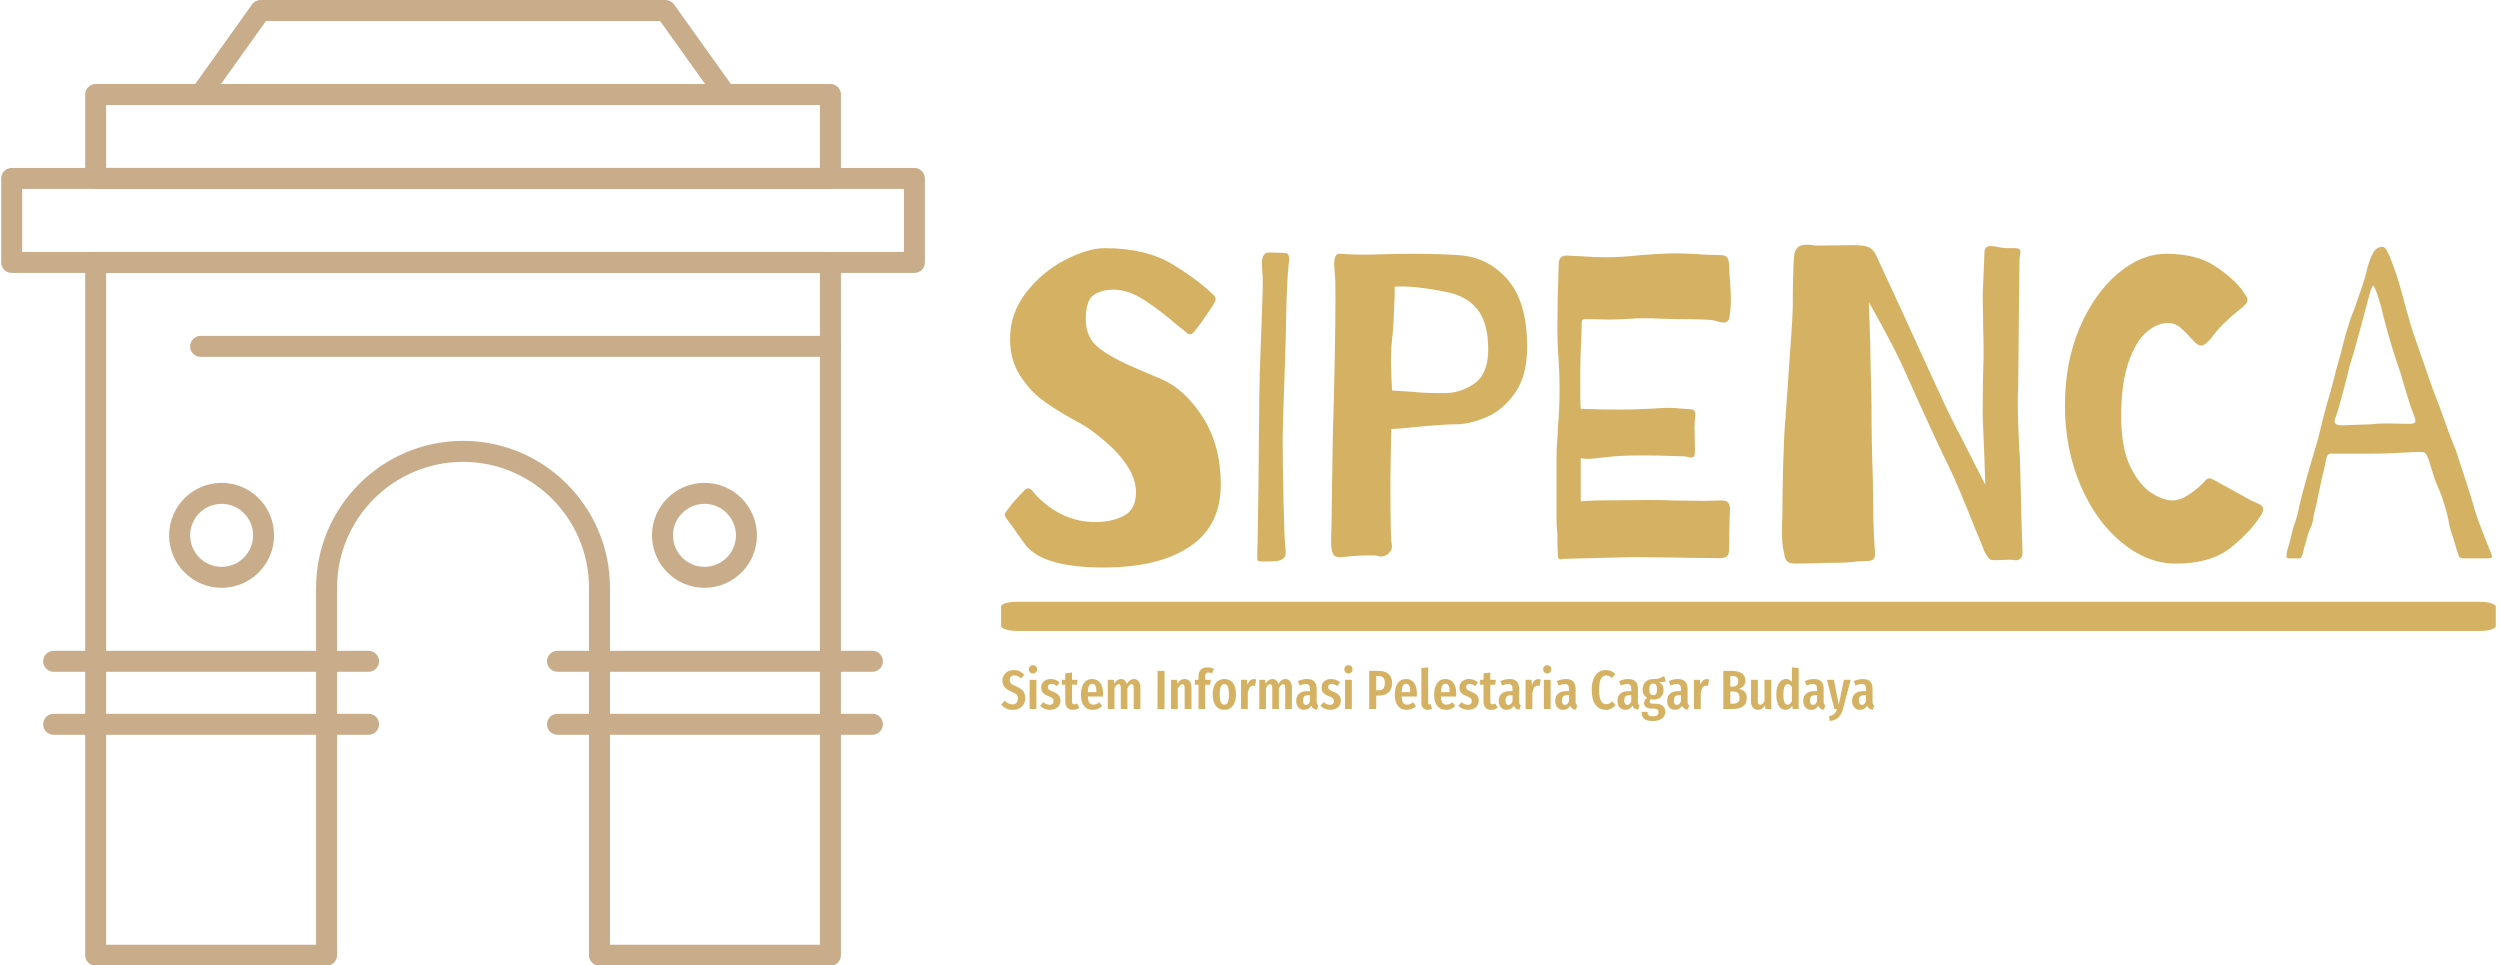 <svg xmlns="http://www.w3.org/2000/svg" version="1.1" xmlns:xlink="http://www.w3.org/1999/xlink" xmlns:svgjs="http://svgjs.dev/svgjs" width="1500" height="579" viewBox="0 0 1500 579"><g transform="matrix(1,0,0,1,-0.909,0.212)"><svg viewBox="0 0 396 153" data-background-color="#293040" preserveAspectRatio="xMidYMid meet" height="579" width="1500" xmlns="http://www.w3.org/2000/svg" xmlns:xlink="http://www.w3.org/1999/xlink"><g id="tight-bounds" transform="matrix(1,0,0,1,0.24,-0.056)"><svg viewBox="0 0 395.52 153.112" height="153.112" width="395.52"><g><svg viewBox="0 0 663.418 256.819" height="153.112" width="395.52"><g transform="matrix(1,0,0,1,265.92,65.074)"><svg viewBox="0 0 397.498 126.672" height="126.672" width="397.498"><g id="textblocktransform"><svg viewBox="0 0 397.498 126.672" height="126.672" width="397.498" id="textblock"><g><rect width="397.498" height="7.742" x="0" y="94.967" fill="#d5b263" opacity="1" stroke-width="0" stroke="transparent" fill-opacity="1" class="rect-qz-0" data-fill-palette-color="primary" rx="1%" id="qz-0" data-palette-color="#d5b263"></rect></g><g transform="matrix(1,0,0,1,0.989,0)"><svg viewBox="0 0 395.52 85.848" height="85.848" width="395.52"><g transform="matrix(1,0,0,1,0,0)"><svg width="395.52" viewBox="1.85 -36.25 171.84 37.3" height="85.848" data-palette-color="#d5b263"><path d="M13.4-35.85Q18.15-35.85 21.23-33.98 24.3-32.1 26-30.4L26-30.4Q26.2-30.2 26.2-29.95L26.2-29.95Q26.2-29.8 26.08-29.58 25.95-29.35 25.9-29.25L25.9-29.25Q25.65-28.9 25.08-28.03 24.5-27.15 24.15-26.75L24.15-26.75Q24-26.55 23.83-26.33 23.65-26.1 23.53-26 23.4-25.9 23.15-25.9L23.15-25.9Q23.05-25.9 22.68-26.23 22.3-26.55 21.95-26.8L21.95-26.8Q19.95-28.55 18.05-29.8 16.15-31.05 14.4-31.05L14.4-31.05Q13-31.05 12.1-30.43 11.2-29.8 11.2-27.6L11.2-27.6Q11.2-25.45 12.8-24.25 14.4-23.05 17.05-21.95L17.05-21.95Q17.3-21.85 19.98-20.7 22.65-19.55 24.73-16.3 26.8-13.05 26.8-8.55L26.8-8.55Q26.8-3.75 23.2-1.35 19.6 1.05 13.25 1.05L13.25 1.05Q6.05 1.05 4.1-1.73 2.15-4.5 2.05-4.6L2.05-4.6Q1.85-4.85 1.85-5.1L1.85-5.1Q1.85-5.25 2.25-5.75L2.25-5.75Q2.9-6.65 4.15-7.9L4.15-7.9Q4.35-8.1 4.55-8.1L4.55-8.1Q4.8-8.1 5.1-7.73 5.4-7.35 5.6-7.15L5.6-7.15Q8.55-4.2 12.3-4.2L12.3-4.2Q14.2-4.2 15.6-4.93 17-5.65 17-7.65L17-7.65Q17-11.1 11.55-15L11.55-15Q10.65-15.6 9.85-16L9.85-16Q7.75-17.15 6.25-18.25 4.75-19.35 3.6-21.15 2.45-22.95 2.45-25.35L2.45-25.35Q2.45-28.35 4.33-30.75 6.2-33.15 8.83-34.5 11.45-35.85 13.4-35.85L13.4-35.85ZM34.6-33.4Q34.45-32.3 34.35-27.75L34.35-27.75Q34.35-26.35 34.15-20.65L34.15-20.65Q33.95-15.15 33.95-13.95L33.95-13.95Q33.95-11.05 34.05-6.63 34.15-2.2 34.25-1.35L34.25-1.35Q34.3-1.05 34.3-0.65L34.3-0.65Q34.3-0.3 34.17-0.15 34.05 0 33.8 0.15L33.8 0.15Q33.5 0.35 32.25 0.35L32.25 0.35Q32.05 0.35 31.62 0.35 31.2 0.35 31.1 0.25 31 0.15 31-0.15L31-0.15 31.05-1.75 31.15-8.3 31.25-18.8Q31.25-20.3 31.45-25.6L31.45-25.6Q31.5-26.85 31.6-29.68 31.7-32.5 31.6-33L31.6-33 31.55-34.05Q31.55-35.35 32.35-35.35L32.35-35.35 34.2-35.3Q34.7-35.3 34.7-34.6L34.7-34.6Q34.7-34.35 34.65-34.02 34.6-33.7 34.6-33.4L34.6-33.4ZM54.2-35.05Q57.65-34.85 59.92-32.25 62.2-29.65 62.2-24.45L62.2-24.45Q62.2-21.05 60.75-19.05 59.3-17.05 57.4-16.28 55.5-15.5 54.05-15.5L54.05-15.5Q52.7-15.5 49.5-15.2L49.5-15.2Q47.65-15 46.5-14.95L46.5-14.95Q46.4-10.35 46.4-8.7L46.4-8.7Q46.4-2.2 46.55-1.65L46.55-1.65Q46.65-1.15 46.37-0.78 46.09-0.4 45.67-0.28 45.25-0.15 44.9-0.3L44.9-0.3Q44.75-0.35 44.05-0.35L44.05-0.35Q42.55-0.35 40.84-0.15L40.84-0.15Q40.05-0.05 39.8-0.48 39.55-0.9 39.55-1.8L39.55-1.8Q39.55-2.9 39.59-3.8L39.59-3.8 39.65-8 39.74-13.9Q40.05-24.5 40.05-30.45L40.05-30.45Q40.05-32.25 39.99-32.6L39.99-32.6Q39.9-33.7 39.9-33.9L39.9-33.9Q39.9-35.2 40.45-35.2L40.45-35.2Q40.7-35.2 41.47-35.15 42.25-35.1 43.65-35.1L43.65-35.1Q44.05-35.1 45.7-35.15 47.34-35.2 49.15-35.2L49.15-35.2Q51.8-35.2 54.2-35.05L54.2-35.05ZM52.64-19.1Q54.5-19.1 56.09-20.2 57.7-21.3 57.7-24.15L57.7-24.15Q57.7-27.2 56.45-28.78 55.2-30.35 52.8-30.8L52.8-30.8Q49.05-31.55 46.9-31.4L46.9-31.4Q46.9-30 46.84-29.3L46.84-29.3Q46.75-26.5 46.59-25.3L46.59-25.3Q46.4-23.55 46.5-21.35L46.5-21.35 46.59-19.4 48.95-19.25Q50.3-19.1 52.64-19.1L52.64-19.1ZM85.74-29.85Q85.74-28.85 85.59-28L85.59-28Q85.54-27.25 84.89-27.25L84.89-27.25Q84.69-27.25 84.34-27.35 83.99-27.45 83.79-27.5L83.79-27.5Q83.04-27.65 79.44-27.65L79.44-27.65 77.54-27.7Q76.89-27.75 75.64-27.75L75.64-27.75Q74.74-27.75 74.29-27.7L74.29-27.7Q72.79-27.6 71.64-27.6L71.64-27.6 68.99-27.65Q68.59-27.65 68.54-27.48 68.49-27.3 68.49-26.65L68.49-26.65Q68.49-25.75 68.44-25.1L68.44-25.1Q68.34-23.1 68.34-21.85L68.34-21.85 68.34-18.9Q68.34-17.85 68.39-17.3L68.39-17.3Q68.79-17.25 69.74-17.25L69.74-17.25Q70.59-17.2 73.24-17.2L73.24-17.2Q74.34-17.2 76.44-17.3L76.44-17.3Q78.04-17.4 78.54-17.4L78.54-17.4Q79.24-17.4 79.94-17.32 80.64-17.25 80.99-17.25L80.99-17.25Q81.64-17.25 81.64-16.65L81.64-16.65Q81.64-16.45 81.59-16.07 81.54-15.7 81.54-15.1L81.54-15.1 81.59-12.45Q81.59-12 81.49-11.83 81.39-11.65 81.14-11.65L81.14-11.65Q80.99-11.65 80.72-11.73 80.44-11.8 80.24-11.8L80.24-11.8Q79.79-11.8 78.57-11.85 77.34-11.9 75.24-11.9L75.24-11.9Q72.99-11.9 71.34-11.7 69.69-11.5 69.34-11.5L69.34-11.5Q68.79-11.5 68.69-11.55L68.69-11.55Q68.44-11.55 68.39-11.6L68.39-11.6 68.39-6.6Q68.74-6.6 68.94-6.65L68.94-6.65 70.34-6.7 76.24-6.75Q78.04-6.75 79.09-6.7L79.09-6.7 82.54-6.65 84.64-6.7Q85.24-6.7 85.44-6.43 85.64-6.15 85.64-5.65L85.64-5.65 85.59-4.65 85.54-1.15Q85.54-0.35 85.19-0.18 84.84 0 84.19-0.03 83.54-0.05 83.14-0.05L83.14-0.05Q80.99-0.05 79.44-0.1L79.44-0.1 74.34-0.15Q73.74-0.15 68.34 0L68.34 0 66.44 0.05 66.14 0.1Q65.84 0.1 65.79-0.08 65.74-0.25 65.74-0.75L65.74-0.75Q65.69-1.3 65.69-2.6L65.69-2.6Q65.69-3 65.64-3.48 65.59-3.95 65.59-4.75L65.59-4.75 65.59-11.6Q65.59-12.6 65.67-13.55 65.74-14.5 65.74-14.95L65.74-14.95Q65.94-17.25 65.94-19.35L65.94-19.35Q65.94-21.95 65.79-23.45L65.79-23.45Q65.69-25.15 65.69-26.55L65.69-26.55Q65.69-29.7 65.84-33.9L65.84-33.9Q65.84-34.55 66.09-34.77 66.34-35 66.79-35L66.79-35 67.54-34.95Q67.99-34.95 68.99-34.88 69.99-34.8 71.44-34.8L71.44-34.8Q73.09-34.8 75.34-35.05L75.34-35.05Q78.04-35.25 78.94-35.25L78.94-35.25Q80.99-35.25 82.69-35.1L82.69-35.1 84.49-35.05Q85.14-35.05 85.34-34.75 85.54-34.45 85.54-33.65L85.54-33.65Q85.54-33.2 85.64-32.1L85.64-32.1Q85.74-30.8 85.74-29.85L85.74-29.85ZM95.74-36.15L99.99-36.2Q101.09-36.2 101.61-35.98 102.14-35.75 102.44-35.2L102.44-35.2Q102.94-34.15 103.69-32.5L103.69-32.5 105.54-28.5 107.89-23.35Q108.54-21.95 109.59-19.65 110.64-17.35 111.09-16.45L111.09-16.45Q111.94-14.7 112.19-14.3L112.19-14.3 113.59-11.55 115.14-8.5 115.04-11.4 114.84-16.3 114.84-17.8Q114.84-20.55 114.94-23.35L114.94-23.35Q114.94-25.45 114.89-26.75L114.89-26.75 114.84-30.55 115.04-35.35Q115.04-36.1 115.79-36.1L115.79-36.1Q116.04-36.1 116.79-35.95L116.79-35.95Q117.24-35.85 117.74-35.85 118.24-35.85 118.54-35.85L118.54-35.85Q118.94-35.85 119.06-35.75 119.19-35.65 119.19-35.4L119.19-35.4Q119.19-35.2 119.14-34.95 119.09-34.7 119.09-34.4L119.09-34.4 119.04-30.1 118.94-20 118.89-18.55Q118.89-16.85 118.94-15.45 118.99-14.05 119.04-13.15L119.04-13.15Q119.19-11 119.19-9.55L119.19-9.55Q119.19-9.75 119.34-3.6L119.34-3.6 119.44-0.8 119.44-0.7Q119.44 0.3 118.49 0.2L118.49 0.2Q118.34 0.15 117.89 0.15L117.89 0.15 116.44 0.2 116.14 0.2Q115.79 0.2 115.61 0.05 115.44-0.1 115.04-0.8L115.04-0.8Q114.89-1.15 114.64-1.8 114.39-2.45 114.04-3.25L114.04-3.25Q111.89-8.65 110.94-10.6L110.94-10.6Q109.84-12.7 105.39-22.65L105.39-22.65Q104.39-24.7 103.14-27L103.14-27 101.69-29.6 101.84-24.85 101.89-21.9Q101.99-18.6 101.99-17.55L101.99-17.55Q101.99-13.45 102.14-9.3L102.14-9.3 102.19-5.4Q102.19-4.35 102.29-2.35L102.29-2.35 102.39-0.6 102.39-0.5Q102.39 0 102.14 0.15 101.89 0.3 101.44 0.3L101.44 0.3 100.34 0.35Q99.29 0.5 98.09 0.5L98.09 0.5Q96.69 0.5 95.79 0.55L95.79 0.55 93.24 0.6Q92.49 0.6 92.24 0.33 91.99 0.05 91.94-0.3 91.89-0.65 91.84-0.8L91.84-0.8Q91.64-1.7 91.64-3L91.64-3Q91.64-4.2 91.69-5.05L91.69-5.05Q91.69-7.65 91.79-11.13 91.89-14.6 92.04-16.1L92.04-16.1 92.29-19.65Q92.89-27.95 92.89-29L92.89-29Q92.89-32.95 93.04-34.9L93.04-34.9Q93.14-36.25 94.44-36.25L94.44-36.25Q94.84-36.25 95.19-36.2 95.54-36.15 95.74-36.15L95.74-36.15ZM136.24-27.2Q134.99-27.2 133.76-26.15 132.54-25.1 131.69-22.68 130.84-20.25 130.84-16.45L130.84-16.45Q130.84-12.75 131.91-10.58 132.99-8.4 134.36-7.55 135.74-6.7 136.74-6.7L136.74-6.7Q137.64-6.7 138.59-7.33 139.54-7.95 140.24-8.65L140.24-8.65Q140.34-8.75 140.56-9 140.79-9.25 140.99-9.25L140.99-9.25Q141.24-9.25 141.59-9.05L141.59-9.05 145.84-6.7Q146.04-6.6 146.46-6.43 146.89-6.25 147.06-6.1 147.24-5.95 147.24-5.7L147.24-5.7Q147.24-5.45 147.09-5.15L147.09-5.15Q145.99-3.3 143.64-1.35 141.29 0.6 137.14 0.6L137.14 0.6Q133.89 0.6 130.91-1.83 127.94-4.25 126.14-8.45 124.34-12.65 124.34-17.7L124.34-17.7Q124.34-22.7 126.06-26.7 127.79-30.7 130.49-32.95 133.19-35.2 136.04-35.2L136.04-35.2Q139.59-35.2 141.76-33.73 143.94-32.25 144.89-30.9L144.89-30.9Q145.09-30.6 145.26-30.35 145.44-30.1 145.44-29.85L145.44-29.85Q145.44-29.55 144.89-29.05L144.89-29.05Q142.59-27.25 141.59-25.9L141.59-25.9Q141.09-25.25 140.74-24.93 140.39-24.6 140.04-24.6L140.04-24.6Q139.69-24.6 139.24-25.1L139.24-25.1Q138.19-26.25 137.61-26.73 137.04-27.2 136.24-27.2L136.24-27.2ZM173.54-0.7Q173.69-0.35 173.69-0.2L173.69-0.2Q173.69 0 173.14 0L173.14 0 170.34 0Q170.14 0 170.01-0.08 169.89-0.15 169.79-0.45L169.79-0.45Q169.59-1 169.24-2.25L169.24-2.25Q168.79-3.5 168.64-4.5L168.64-4.5Q168.49-5.25 168.16-6.3 167.84-7.35 167.59-7.9L167.59-7.9Q167.14-8.85 166.79-10.05L166.79-10.05 166.34-11.5Q166.09-12.05 165.96-12.18 165.84-12.3 165.54-12.3L165.54-12.3Q164.49-12.3 163.99-12.25L163.99-12.25 161.84-12.15Q161.44-12.1 158.14-12.1L158.14-12.1 155.09-12.1 154.99-12.1Q154.69-12.1 154.54-11.55L154.54-11.55 154.44-11.05 154.24-10.1Q154.14-9.85 153.59-7.2L153.59-7.2Q153.44-6.35 153.09-5L153.09-5Q152.99-4 152.64-3.35L152.64-3.35Q152.54-3.2 152.39-2.65 152.24-2.1 152.14-1.75L152.14-1.75Q151.99-1.35 151.79-0.45L151.79-0.45Q151.74-0.4 151.69-0.23 151.64-0.05 151.54-0.03 151.44 0 151.24 0L151.24 0 150.24 0Q149.79 0 149.99-0.65L149.99-0.65Q149.99-0.8 150.04-0.9L150.04-0.9Q150.04-1 150.09-1.15 150.14-1.3 150.24-1.6L150.24-1.6 150.69-3.45Q150.79-3.75 151.04-4.5 151.29-5.25 151.39-5.9L151.39-5.9Q151.64-7.1 152.34-9.55L152.34-9.55 152.74-10.95Q153.69-14.05 153.94-15.3L153.94-15.3 154.64-17.95Q155.14-19.6 155.24-20.05L155.24-20.05Q155.59-21.55 156.24-23.8L156.24-23.8 156.59-25.2 156.89-26.25Q157.39-27.95 157.74-28.7L157.74-28.7Q157.84-29 158.46-30.78 159.09-32.55 159.29-33.6L159.29-33.6Q159.64-34.8 160.01-35.4 160.39-36 161.04-36L161.04-36Q161.29-36 161.54-35.55 161.79-35.1 162.04-34.45 162.29-33.8 162.39-33.5L162.39-33.5Q162.79-32.55 163.79-28.75L163.79-28.75 164.19-27.35Q164.24-26.95 165.84-22.45L165.84-22.45 166.79-19.7 167.69-17.35Q169.09-13.4 169.49-12.55L169.49-12.55Q171.24-7.25 171.54-6.15L171.54-6.15Q171.89-4.85 172.66-2.9 173.44-0.95 173.54-0.7L173.54-0.7ZM164.19-15.55Q164.84-15.55 164.84-15.9L164.84-15.9Q164.84-16.15 164.49-17L164.49-17Q164.19-17.75 163.59-19.8L163.59-19.8Q163.14-21.45 162.69-22.65L162.69-22.65Q162.19-24.15 161.61-26.2 161.04-28.25 160.94-28.85L160.94-28.85Q160.19-31.5 159.94-31.5L159.94-31.5Q159.79-31.5 159.44-30.15L159.44-30.15 159.14-29.05Q158.79-27.7 158.24-25.68 157.69-23.65 157.24-22.25L157.24-22.25Q156.94-20.95 156.41-18.98 155.89-17 155.59-16.25L155.59-16.25Q155.49-15.95 155.49-15.9L155.49-15.9Q155.49-15.55 155.81-15.45 156.14-15.35 156.46-15.38 156.79-15.4 156.89-15.4L156.89-15.4 159.79-15.5Q160.39-15.6 161.49-15.6L161.49-15.6 164.19-15.55Z" opacity="1" transform="matrix(1,0,0,1,0,0)" fill="#d5b263" class="wordmark-text-0" data-fill-palette-color="primary" id="text-0"></path></svg></g></svg></g><g transform="matrix(1,0,0,1,0,111.829)"><svg viewBox="0 0 232.21 14.843" height="14.843" width="232.21"><g transform="matrix(1,0,0,1,0,0)"><svg width="232.21" viewBox="0.35 -39.65 789.95 50.5" height="14.843" data-palette-color="#d5b263"><path d="M11.75-35.25Q14.75-35.25 17.05-34.2 19.35-33.15 21.3-31.05L21.3-31.05 18.35-27.65Q16.8-29.05 15.33-29.75 13.85-30.45 12.2-30.45L12.2-30.45Q10.3-30.45 9.2-29.28 8.1-28.1 8.1-26.2L8.1-26.2Q8.1-24.3 9.25-23.1 10.4-21.9 13.75-20.6L13.75-20.6Q18.05-18.85 20.08-16.5 22.1-14.15 22.1-9.85L22.1-9.85Q22.1-6.9 20.75-4.48 19.4-2.05 16.88-0.65 14.35 0.75 11 0.75L11 0.75Q7.55 0.75 5-0.48 2.45-1.7 0.35-3.95L0.35-3.95 3.55-7.45Q5.35-5.85 7-5 8.65-4.15 10.6-4.15L10.6-4.15Q12.9-4.15 14.18-5.58 15.45-7 15.45-9.45L15.45-9.45Q15.45-11.6 14.33-12.98 13.2-14.35 10.15-15.5L10.15-15.5Q5.55-17.35 3.53-19.75 1.5-22.15 1.5-25.75L1.5-25.75Q1.5-28.5 2.83-30.65 4.15-32.8 6.5-34.02 8.85-35.25 11.75-35.25L11.75-35.25ZM26.1-26.45L32.25-26.45 32.25 0 26.1 0 26.1-26.45ZM29.15-39.65Q30.8-39.65 31.82-38.6 32.85-37.55 32.85-35.9L32.85-35.9Q32.85-34.3 31.82-33.25 30.8-32.2 29.15-32.2L29.15-32.2Q27.5-32.2 26.47-33.25 25.45-34.3 25.45-35.9L25.45-35.9Q25.45-37.55 26.47-38.6 27.5-39.65 29.15-39.65L29.15-39.65ZM45.3-27.15Q49.99-27.15 53.25-24.05L53.25-24.05 50.89-20.7Q49.49-21.7 48.24-22.2 46.99-22.7 45.7-22.7L45.7-22.7Q44.24-22.7 43.42-21.93 42.59-21.15 42.59-19.8L42.59-19.8Q42.59-18.45 43.52-17.63 44.45-16.8 47.24-15.7L47.24-15.7Q50.7-14.35 52.34-12.5 54-10.65 54-7.55L54-7.55Q54-3.7 51.3-1.48 48.59 0.75 44.45 0.75L44.45 0.75Q41.74 0.75 39.47-0.23 37.2-1.2 35.49-2.95L35.49-2.95 38.49-6.25Q41.3-3.8 44.2-3.8L44.2-3.8Q45.84-3.8 46.8-4.67 47.74-5.55 47.74-7.1L47.74-7.1Q47.74-8.25 47.34-8.97 46.95-9.7 45.95-10.33 44.95-10.95 42.95-11.7L42.95-11.7Q39.49-13.05 38.02-14.85 36.55-16.65 36.55-19.45L36.55-19.45Q36.55-22.8 38.92-24.98 41.3-27.15 45.3-27.15L45.3-27.15ZM68.99-5L71.14-1.2Q68.69 0.75 65.39 0.75L65.39 0.75Q61.94 0.75 60.14-1.23 58.34-3.2 58.34-6.6L58.34-6.6 58.34-22 55.24-22 55.24-26.45 58.34-26.45 58.34-32.3 64.49-33.05 64.49-26.45 69.49-26.45 68.89-22 64.49-22 64.49-6.6Q64.49-4.2 66.54-4.2L66.54-4.2Q67.19-4.2 67.69-4.38 68.19-4.55 68.99-5L68.99-5ZM92.54-13.85Q92.54-13.4 92.39-11.3L92.39-11.3 78.74-11.3Q78.94-7.2 80.17-5.58 81.39-3.95 83.64-3.95L83.64-3.95Q85.19-3.95 86.44-4.48 87.69-5 89.14-6.15L89.14-6.15 91.69-2.65Q88.19 0.75 83.29 0.75L83.29 0.75Q78.09 0.75 75.31-2.85 72.54-6.45 72.54-13L72.54-13Q72.54-19.55 75.19-23.35 77.84-27.15 82.69-27.15L82.69-27.15Q87.34-27.15 89.94-23.78 92.54-20.4 92.54-13.85L92.54-13.85ZM86.54-15.3L86.54-15.65Q86.54-19.4 85.64-21.13 84.74-22.85 82.74-22.85L82.74-22.85Q80.89-22.85 79.92-21.18 78.94-19.5 78.74-15.3L78.74-15.3 86.54-15.3ZM120.49-27.15Q123.14-27.15 124.74-25.1 126.34-23.05 126.34-19.6L126.34-19.6 126.34 0 120.29 0 120.29-18.95Q120.29-20.85 119.79-21.68 119.29-22.5 118.34-22.5L118.34-22.5Q116.39-22.5 114.59-18.8L114.59-18.8 114.59 0 108.59 0 108.59-18.95Q108.59-22.5 106.69-22.5L106.69-22.5Q104.64-22.5 102.89-18.8L102.89-18.8 102.89 0 96.84 0 96.84-26.45 102.19-26.45 102.59-23.05Q105.19-27.15 108.84-27.15L108.84-27.15Q110.69-27.15 112.04-26 113.39-24.85 114.09-22.75L114.09-22.75Q116.74-27.15 120.49-27.15L120.49-27.15ZM141.83-34.55L148.18-34.55 148.18 0 141.83 0 141.83-34.55ZM166.38-27.15Q169.23-27.15 170.88-25.1 172.53-23.05 172.53-19.6L172.53-19.6 172.53 0 166.38 0 166.38-18.9Q166.38-20.8 165.86-21.63 165.33-22.45 164.33-22.45L164.33-22.45Q162.23-22.45 160.18-18.5L160.18-18.5 160.18 0 154.03 0 154.03-26.45 159.38-26.45 159.83-23Q161.18-25.1 162.71-26.13 164.23-27.15 166.38-27.15L166.38-27.15ZM187.78-33.05Q186.38-33.05 185.7-32.3 185.03-31.55 185.03-30L185.03-30 185.03-26.45 190.08-26.45 189.38-22 185.03-22 185.03 0 178.88 0 178.88-22 175.58-22 175.58-26.45 178.88-26.45 178.88-29.8Q178.88-33.4 180.98-35.55 183.08-37.7 186.98-37.7L186.98-37.7Q190.03-37.7 192.88-36.2L192.88-36.2 191.18-32.2Q189.43-33.05 187.78-33.05L187.78-33.05ZM202.28-27.15Q207.28-27.15 210.05-23.65 212.83-20.15 212.83-13.25L212.83-13.25Q212.83-6.65 210.03-2.95 207.23 0.75 202.28 0.75L202.28 0.75Q197.33 0.75 194.53-2.88 191.73-6.5 191.73-13.25L191.73-13.25Q191.73-19.95 194.53-23.55 197.33-27.15 202.28-27.15L202.28-27.15ZM202.28-22.5Q200.13-22.5 199.13-20.38 198.13-18.25 198.13-13.25L198.13-13.25Q198.13-8.2 199.13-6.08 200.13-3.95 202.28-3.95L202.28-3.95Q204.43-3.95 205.43-6.08 206.43-8.2 206.43-13.25L206.43-13.25Q206.43-18.3 205.43-20.4 204.43-22.5 202.28-22.5L202.28-22.5ZM229.02-27.1Q230.17-27.1 231.07-26.75L231.07-26.75 230.07-20.85Q229.07-21.1 228.22-21.1L228.22-21.1Q226.32-21.1 225.22-19.45 224.12-17.8 223.52-14.55L223.52-14.55 223.52 0 217.37 0 217.37-26.45 222.72-26.45 223.17-21.85Q225.02-27.1 229.02-27.1L229.02-27.1ZM257.57-27.15Q260.22-27.15 261.82-25.1 263.42-23.05 263.42-19.6L263.42-19.6 263.42 0 257.37 0 257.37-18.95Q257.37-20.85 256.87-21.68 256.37-22.5 255.42-22.5L255.42-22.5Q253.47-22.5 251.67-18.8L251.67-18.8 251.67 0 245.67 0 245.67-18.95Q245.67-22.5 243.77-22.5L243.77-22.5Q241.72-22.5 239.97-18.8L239.97-18.8 239.97 0 233.92 0 233.92-26.45 239.27-26.45 239.67-23.05Q242.27-27.15 245.92-27.15L245.92-27.15Q247.77-27.15 249.12-26 250.47-24.85 251.17-22.75L251.17-22.75Q253.82-27.15 257.57-27.15L257.57-27.15ZM285.82-6.4Q285.82-5.1 286.17-4.48 286.52-3.85 287.32-3.45L287.32-3.45 286.07 0.65Q284.02 0.4 282.79-0.45 281.57-1.3 280.97-3.05L280.97-3.05Q278.67 0.75 274.52 0.75L274.52 0.75Q271.22 0.75 269.27-1.48 267.32-3.7 267.32-7.4L267.32-7.4Q267.32-11.7 269.99-13.95 272.67-16.2 277.77-16.2L277.77-16.2 279.82-16.2 279.82-18.05Q279.82-20.55 278.94-21.58 278.07-22.6 276.12-22.6L276.12-22.6Q273.77-22.6 270.27-21.3L270.27-21.3 268.87-25.3Q270.87-26.2 273.02-26.68 275.17-27.15 277.12-27.15L277.12-27.15Q285.82-27.15 285.82-18.35L285.82-18.35 285.82-6.4ZM276.17-3.7Q278.57-3.7 279.82-7L279.82-7 279.82-12.55 278.37-12.55Q275.82-12.55 274.64-11.4 273.47-10.25 273.47-7.85L273.47-7.85Q273.47-5.8 274.17-4.75 274.87-3.7 276.17-3.7L276.17-3.7ZM298.97-27.15Q303.67-27.15 306.92-24.05L306.92-24.05 304.57-20.7Q303.17-21.7 301.92-22.2 300.67-22.7 299.37-22.7L299.37-22.7Q297.92-22.7 297.09-21.93 296.27-21.15 296.27-19.8L296.27-19.8Q296.27-18.45 297.19-17.63 298.12-16.8 300.92-15.7L300.92-15.7Q304.37-14.35 306.02-12.5 307.67-10.65 307.67-7.55L307.67-7.55Q307.67-3.7 304.97-1.48 302.27 0.75 298.12 0.75L298.12 0.75Q295.42 0.75 293.14-0.23 290.87-1.2 289.17-2.95L289.17-2.95 292.17-6.25Q294.97-3.8 297.87-3.8L297.87-3.8Q299.52-3.8 300.47-4.67 301.42-5.55 301.42-7.1L301.42-7.1Q301.42-8.25 301.02-8.97 300.62-9.7 299.62-10.33 298.62-10.95 296.62-11.7L296.62-11.7Q293.17-13.05 291.69-14.85 290.22-16.65 290.22-19.45L290.22-19.45Q290.22-22.8 292.59-24.98 294.97-27.15 298.97-27.15L298.97-27.15ZM311.51-26.45L317.66-26.45 317.66 0 311.51 0 311.51-26.45ZM314.56-39.65Q316.21-39.65 317.24-38.6 318.26-37.55 318.26-35.9L318.26-35.9Q318.26-34.3 317.24-33.25 316.21-32.2 314.56-32.2L314.56-32.2Q312.91-32.2 311.89-33.25 310.86-34.3 310.86-35.9L310.86-35.9Q310.86-37.55 311.89-38.6 312.91-39.65 314.56-39.65L314.56-39.65ZM341.26-34.55Q347.51-34.55 350.78-31.78 354.06-29 354.06-23.6L354.06-23.6Q354.06-17.85 350.83-15 347.61-12.15 341.71-12.15L341.71-12.15 339.71-12.15 339.71 0 333.36 0 333.36-34.55 341.26-34.55ZM341.36-16.9Q344.61-16.9 346.06-18.4 347.51-19.9 347.51-23.55L347.51-23.55Q347.51-26.85 346.06-28.35 344.61-29.85 341.41-29.85L341.41-29.85 339.71-29.85 339.71-16.9 341.36-16.9ZM376.51-13.85Q376.51-13.4 376.36-11.3L376.36-11.3 362.71-11.3Q362.91-7.2 364.13-5.58 365.36-3.95 367.61-3.95L367.61-3.95Q369.16-3.95 370.41-4.48 371.66-5 373.11-6.15L373.11-6.15 375.66-2.65Q372.16 0.75 367.26 0.75L367.26 0.75Q362.06 0.75 359.28-2.85 356.51-6.45 356.51-13L356.51-13Q356.51-19.55 359.16-23.35 361.81-27.15 366.66-27.15L366.66-27.15Q371.31-27.15 373.91-23.78 376.51-20.4 376.51-13.85L376.51-13.85ZM370.51-15.3L370.51-15.65Q370.51-19.4 369.61-21.13 368.71-22.85 366.71-22.85L366.71-22.85Q364.86-22.85 363.88-21.18 362.91-19.5 362.71-15.3L362.71-15.3 370.51-15.3ZM386.4 0.75Q383.7 0.75 382.13-0.93 380.55-2.6 380.55-5.4L380.55-5.4 380.55-37.05 386.7-37.7 386.7-5.65Q386.7-5 387-4.6 387.3-4.2 387.9-4.2L387.9-4.2Q388.25-4.2 388.58-4.3 388.9-4.4 389-4.4L389-4.4 390.2-0.2Q388.5 0.75 386.4 0.75L386.4 0.75ZM412.1-13.85Q412.1-13.4 411.95-11.3L411.95-11.3 398.3-11.3Q398.5-7.2 399.73-5.58 400.95-3.95 403.2-3.95L403.2-3.95Q404.75-3.95 406-4.48 407.25-5 408.7-6.15L408.7-6.15 411.25-2.65Q407.75 0.75 402.85 0.75L402.85 0.75Q397.65 0.75 394.88-2.85 392.1-6.45 392.1-13L392.1-13Q392.1-19.55 394.75-23.35 397.4-27.15 402.25-27.15L402.25-27.15Q406.9-27.15 409.5-23.78 412.1-20.4 412.1-13.85L412.1-13.85ZM406.1-15.3L406.1-15.65Q406.1-19.4 405.2-21.13 404.3-22.85 402.3-22.85L402.3-22.85Q400.45-22.85 399.48-21.18 398.5-19.5 398.3-15.3L398.3-15.3 406.1-15.3ZM423.75-27.15Q428.45-27.15 431.7-24.05L431.7-24.05 429.35-20.7Q427.95-21.7 426.7-22.2 425.45-22.7 424.15-22.7L424.15-22.7Q422.7-22.7 421.87-21.93 421.05-21.15 421.05-19.8L421.05-19.8Q421.05-18.45 421.97-17.63 422.9-16.8 425.7-15.7L425.7-15.7Q429.15-14.35 430.8-12.5 432.45-10.65 432.45-7.55L432.45-7.55Q432.45-3.7 429.75-1.48 427.05 0.75 422.9 0.75L422.9 0.75Q420.2 0.75 417.92-0.23 415.65-1.2 413.95-2.95L413.95-2.95 416.95-6.25Q419.75-3.8 422.65-3.8L422.65-3.8Q424.3-3.8 425.25-4.67 426.2-5.55 426.2-7.1L426.2-7.1Q426.2-8.25 425.8-8.97 425.4-9.7 424.4-10.33 423.4-10.95 421.4-11.7L421.4-11.7Q417.95-13.05 416.47-14.85 415-16.65 415-19.45L415-19.45Q415-22.8 417.37-24.98 419.75-27.15 423.75-27.15L423.75-27.15ZM447.44-5L449.59-1.2Q447.14 0.75 443.84 0.75L443.84 0.75Q440.39 0.75 438.59-1.23 436.8-3.2 436.8-6.6L436.8-6.6 436.8-22 433.69-22 433.69-26.45 436.8-26.45 436.8-32.3 442.94-33.05 442.94-26.45 447.94-26.45 447.34-22 442.94-22 442.94-6.6Q442.94-4.2 445-4.2L445-4.2Q445.64-4.2 446.14-4.38 446.64-4.55 447.44-5L447.44-5ZM469.04-6.4Q469.04-5.1 469.39-4.48 469.74-3.85 470.54-3.45L470.54-3.45 469.29 0.65Q467.24 0.4 466.02-0.45 464.79-1.3 464.19-3.05L464.19-3.05Q461.89 0.75 457.74 0.75L457.74 0.75Q454.44 0.75 452.49-1.48 450.54-3.7 450.54-7.4L450.54-7.4Q450.54-11.7 453.22-13.95 455.89-16.2 460.99-16.2L460.99-16.2 463.04-16.2 463.04-18.05Q463.04-20.55 462.17-21.58 461.29-22.6 459.34-22.6L459.34-22.6Q456.99-22.6 453.49-21.3L453.49-21.3 452.09-25.3Q454.09-26.2 456.24-26.68 458.39-27.15 460.34-27.15L460.34-27.15Q469.04-27.15 469.04-18.35L469.04-18.35 469.04-6.4ZM459.39-3.7Q461.79-3.7 463.04-7L463.04-7 463.04-12.55 461.59-12.55Q459.04-12.55 457.87-11.4 456.69-10.25 456.69-7.85L456.69-7.85Q456.69-5.8 457.39-4.75 458.09-3.7 459.39-3.7L459.39-3.7ZM486.49-27.1Q487.64-27.1 488.54-26.75L488.54-26.75 487.54-20.85Q486.54-21.1 485.69-21.1L485.69-21.1Q483.79-21.1 482.69-19.45 481.59-17.8 480.99-14.55L480.99-14.55 480.99 0 474.84 0 474.84-26.45 480.19-26.45 480.64-21.85Q482.49-27.1 486.49-27.1L486.49-27.1ZM491.39-26.45L497.54-26.45 497.54 0 491.39 0 491.39-26.45ZM494.44-39.65Q496.09-39.65 497.11-38.6 498.14-37.55 498.14-35.9L498.14-35.9Q498.14-34.3 497.11-33.25 496.09-32.2 494.44-32.2L494.44-32.2Q492.79-32.2 491.76-33.25 490.74-34.3 490.74-35.9L490.74-35.9Q490.74-37.55 491.76-38.6 492.79-39.65 494.44-39.65L494.44-39.65ZM520.13-6.4Q520.13-5.1 520.49-4.48 520.84-3.85 521.63-3.45L521.63-3.45 520.38 0.65Q518.34 0.4 517.11-0.45 515.88-1.3 515.29-3.05L515.29-3.05Q512.99 0.75 508.84 0.75L508.84 0.75Q505.54 0.75 503.59-1.48 501.64-3.7 501.64-7.4L501.64-7.4Q501.64-11.7 504.31-13.95 506.99-16.2 512.09-16.2L512.09-16.2 514.13-16.2 514.13-18.05Q514.13-20.55 513.26-21.58 512.38-22.6 510.44-22.6L510.44-22.6Q508.09-22.6 504.59-21.3L504.59-21.3 503.19-25.3Q505.19-26.2 507.34-26.68 509.49-27.15 511.44-27.15L511.44-27.15Q520.13-27.15 520.13-18.35L520.13-18.35 520.13-6.4ZM510.49-3.7Q512.88-3.7 514.13-7L514.13-7 514.13-12.55 512.69-12.55Q510.14-12.55 508.96-11.4 507.79-10.25 507.79-7.85L507.79-7.85Q507.79-5.8 508.49-4.75 509.19-3.7 510.49-3.7L510.49-3.7ZM547.43-35.25Q550.08-35.25 552.1-34.38 554.13-33.5 556.03-31.7L556.03-31.7 552.98-28.05Q551.68-29.25 550.45-29.83 549.23-30.4 547.78-30.4L547.78-30.4Q544.78-30.4 543.08-27.4 541.38-24.4 541.38-17.35L541.38-17.35Q541.38-10.4 543.08-7.38 544.78-4.35 547.88-4.35L547.88-4.35Q549.43-4.35 550.58-4.98 551.73-5.6 553.28-6.9L553.28-6.9 556.33-3.4Q554.73-1.6 552.48-0.43 550.23 0.75 547.43 0.75L547.43 0.75Q541.58 0.75 538.13-3.8 534.68-8.35 534.68-17.35L534.68-17.35Q534.68-23.3 536.33-27.3 537.98-31.3 540.85-33.27 543.73-35.25 547.43-35.25L547.43-35.25ZM576.48-6.4Q576.48-5.1 576.83-4.48 577.18-3.85 577.98-3.45L577.98-3.45 576.73 0.65Q574.68 0.4 573.45-0.45 572.23-1.3 571.63-3.05L571.63-3.05Q569.33 0.75 565.18 0.75L565.18 0.75Q561.88 0.75 559.93-1.48 557.98-3.7 557.98-7.4L557.98-7.4Q557.98-11.7 560.65-13.95 563.33-16.2 568.43-16.2L568.43-16.2 570.48-16.2 570.48-18.05Q570.48-20.55 569.6-21.58 568.73-22.6 566.78-22.6L566.78-22.6Q564.43-22.6 560.93-21.3L560.93-21.3 559.53-25.3Q561.53-26.2 563.68-26.68 565.83-27.15 567.78-27.15L567.78-27.15Q576.48-27.15 576.48-18.35L576.48-18.35 576.48-6.4ZM566.83-3.7Q569.23-3.7 570.48-7L570.48-7 570.48-12.55 569.03-12.55Q566.48-12.55 565.3-11.4 564.13-10.25 564.13-7.85L564.13-7.85Q564.13-5.8 564.83-4.75 565.53-3.7 566.83-3.7L566.83-3.7ZM600.22-29.85L601.77-25.1Q600.72-24.6 599.25-24.4 597.77-24.2 595.57-24.2L595.57-24.2Q597.67-23.2 598.7-21.53 599.72-19.85 599.72-17.4L599.72-17.4Q599.72-13.4 597.27-10.95 594.82-8.5 590.62-8.5L590.62-8.5Q589.37-8.5 588.07-8.9L588.07-8.9Q587.17-8.15 587.17-6.85L587.17-6.85Q587.17-5.85 587.72-5.35 588.27-4.85 589.77-4.85L589.77-4.85 592.57-4.85Q596.57-4.85 598.92-2.78 601.27-0.7 601.27 2.5L601.27 2.5Q601.27 6.3 598.35 8.58 595.42 10.85 590.02 10.85L590.02 10.85Q584.32 10.85 582.05 8.75 579.77 6.65 579.77 2.6L579.77 2.6 585.22 2.6Q585.22 4.75 586.22 5.65 587.22 6.55 590.07 6.55L590.07 6.55Q592.82 6.55 593.97 5.6 595.12 4.65 595.12 2.9L595.12 2.9Q595.12 1.2 594.17 0.4 593.22-0.4 591.22-0.4L591.22-0.4 589.32-0.4Q585.52-0.4 583.77-1.75 582.02-3.1 582.02-5.45L582.02-5.45Q582.02-6.8 582.75-8.03 583.47-9.25 584.72-10.2L584.72-10.2Q582.67-11.5 581.72-13.3 580.77-15.1 580.77-17.7L580.77-17.7Q580.77-22.05 583.37-24.58 585.97-27.1 590.37-27.1L590.37-27.1Q593.62-27.1 595.75-27.8 597.87-28.5 600.22-29.85L600.22-29.85ZM590.37-23Q588.62-23 587.72-21.75 586.82-20.5 586.82-17.8L586.82-17.8Q586.82-15.25 587.72-13.88 588.62-12.5 590.32-12.5L590.32-12.5Q592.07-12.5 592.92-13.73 593.77-14.95 593.77-17.85L593.77-17.85Q593.77-20.55 592.95-21.78 592.12-23 590.37-23L590.37-23ZM621.42-6.4Q621.42-5.1 621.77-4.48 622.12-3.85 622.92-3.45L622.92-3.45 621.67 0.65Q619.62 0.4 618.4-0.45 617.17-1.3 616.57-3.05L616.57-3.05Q614.27 0.75 610.12 0.75L610.12 0.75Q606.82 0.75 604.87-1.48 602.92-3.7 602.92-7.4L602.92-7.4Q602.92-11.7 605.6-13.95 608.27-16.2 613.37-16.2L613.37-16.2 615.42-16.2 615.42-18.05Q615.42-20.55 614.55-21.58 613.67-22.6 611.72-22.6L611.72-22.6Q609.37-22.6 605.87-21.3L605.87-21.3 604.47-25.3Q606.47-26.2 608.62-26.68 610.77-27.15 612.72-27.15L612.72-27.15Q621.42-27.15 621.42-18.35L621.42-18.35 621.42-6.4ZM611.77-3.7Q614.17-3.7 615.42-7L615.42-7 615.42-12.55 613.97-12.55Q611.42-12.55 610.25-11.4 609.07-10.25 609.07-7.85L609.07-7.85Q609.07-5.8 609.77-4.75 610.47-3.7 611.77-3.7L611.77-3.7ZM638.87-27.1Q640.02-27.1 640.92-26.75L640.92-26.75 639.92-20.85Q638.92-21.1 638.07-21.1L638.07-21.1Q636.17-21.1 635.07-19.45 633.97-17.8 633.37-14.55L633.37-14.55 633.37 0 627.22 0 627.22-26.45 632.57-26.45 633.02-21.85Q634.87-27.1 638.87-27.1L638.87-27.1ZM667.81-18.3Q671.16-17.55 673.09-15.63 675.01-13.7 675.01-9.9L675.01-9.9Q675.01-4.9 671.64-2.45 668.26 0 662.46 0L662.46 0 653.76 0 653.76-34.55 661.31-34.55Q667.26-34.55 670.51-32.3 673.76-30.05 673.76-25.75L673.76-25.75Q673.76-22.85 672.14-20.95 670.51-19.05 667.81-18.3L667.81-18.3ZM661.96-29.85L660.11-29.85 660.11-20.3 662.26-20.3Q667.31-20.3 667.31-25.2L667.31-25.2Q667.31-27.65 666.04-28.75 664.76-29.85 661.96-29.85L661.96-29.85ZM662.51-4.8Q665.41-4.8 666.91-6.03 668.41-7.25 668.41-10.15L668.41-10.15Q668.41-13.05 667.01-14.43 665.61-15.8 662.66-15.8L662.66-15.8 660.11-15.8 660.11-4.8 662.51-4.8ZM697.16-26.45L697.16 0 691.81 0 691.51-3.35Q690.26-1.3 688.71-0.28 687.16 0.75 685.11 0.75L685.11 0.75Q682.21 0.75 680.54-1.3 678.86-3.35 678.86-6.65L678.86-6.65 678.86-26.45 685.01-26.45 685.01-7Q685.01-3.9 687.11-3.9L687.11-3.9Q688.31-3.9 689.26-4.83 690.21-5.75 691.01-7.45L691.01-7.45 691.01-26.45 697.16-26.45ZM715.81-37.7L721.96-37.05 721.96 0 716.51 0 716.21-3.05Q713.86 0.75 710.16 0.75L710.16 0.75Q706.06 0.75 703.88-2.93 701.71-6.6 701.71-13.2L701.71-13.2Q701.71-17.4 702.83-20.58 703.96-23.75 705.96-25.45 707.96-27.15 710.56-27.15L710.56-27.15Q713.76-27.15 715.81-24.5L715.81-24.5 715.81-37.7ZM711.91-3.9Q713.06-3.9 713.98-4.7 714.91-5.5 715.81-7L715.81-7 715.81-19.85Q714.21-22.55 712.16-22.55L712.16-22.55Q708.11-22.55 708.11-13.25L708.11-13.25Q708.11-8.2 709.11-6.05 710.11-3.9 711.91-3.9L711.91-3.9ZM744.56-6.4Q744.56-5.1 744.91-4.48 745.26-3.85 746.06-3.45L746.06-3.45 744.81 0.65Q742.76 0.4 741.53-0.45 740.31-1.3 739.71-3.05L739.71-3.05Q737.41 0.75 733.26 0.75L733.26 0.75Q729.96 0.75 728.01-1.48 726.06-3.7 726.06-7.4L726.06-7.4Q726.06-11.7 728.73-13.95 731.41-16.2 736.51-16.2L736.51-16.2 738.56-16.2 738.56-18.05Q738.56-20.55 737.68-21.58 736.81-22.6 734.86-22.6L734.86-22.6Q732.51-22.6 729.01-21.3L729.01-21.3 727.61-25.3Q729.61-26.2 731.76-26.68 733.91-27.15 735.86-27.15L735.86-27.15Q744.56-27.15 744.56-18.35L744.56-18.35 744.56-6.4ZM734.91-3.7Q737.31-3.7 738.56-7L738.56-7 738.56-12.55 737.11-12.55Q734.56-12.55 733.38-11.4 732.21-10.25 732.21-7.85L732.21-7.85Q732.21-5.8 732.91-4.75 733.61-3.7 734.91-3.7L734.91-3.7ZM769-26.45L762 0.1Q760.7 4.9 757.8 7.65 754.9 10.4 750.05 10.85L750.05 10.85 749.35 6.5Q752.5 5.85 754.08 4.42 755.65 3 756.55 0L756.55 0 754.25 0 747.55-26.45 753.8-26.45 758.2-4.1 762.9-26.45 769-26.45ZM788.8-6.4Q788.8-5.1 789.15-4.48 789.5-3.85 790.3-3.45L790.3-3.45 789.05 0.65Q787 0.4 785.78-0.45 784.55-1.3 783.95-3.05L783.95-3.05Q781.65 0.75 777.5 0.75L777.5 0.75Q774.2 0.75 772.25-1.48 770.3-3.7 770.3-7.4L770.3-7.4Q770.3-11.7 772.98-13.95 775.65-16.2 780.75-16.2L780.75-16.2 782.8-16.2 782.8-18.05Q782.8-20.55 781.93-21.58 781.05-22.6 779.1-22.6L779.1-22.6Q776.75-22.6 773.25-21.3L773.25-21.3 771.85-25.3Q773.85-26.2 776-26.68 778.15-27.15 780.1-27.15L780.1-27.15Q788.8-27.15 788.8-18.35L788.8-18.35 788.8-6.4ZM779.15-3.7Q781.55-3.7 782.8-7L782.8-7 782.8-12.55 781.35-12.55Q778.8-12.55 777.63-11.4 776.45-10.25 776.45-7.85L776.45-7.85Q776.45-5.8 777.15-4.75 777.85-3.7 779.15-3.7L779.15-3.7Z" opacity="1" transform="matrix(1,0,0,1,0,0)" fill="#d5b263" class="slogan-text-1" data-fill-palette-color="secondary" id="text-1"></path></svg></g></svg></g></svg></g></svg></g><g><svg viewBox="0 0 245.654 256.819" height="256.819" width="245.654"><g><svg xmlns="http://www.w3.org/2000/svg" xmlns:xlink="http://www.w3.org/1999/xlink" version="1.1" x="0" y="0" viewBox="48.126 38.677 415.749 434.646" style="enable-background:new 0 0 512 512;" xml:space="preserve" height="256.819" width="245.654" class="icon-icon-0" data-fill-palette-color="accent" id="icon-0"><g fill="#c9ad8b" data-fill-palette-color="accent"><g fill="#c9ad8b" data-fill-palette-color="accent"><g fill="#c9ad8b" data-fill-palette-color="accent"><path d="M421.354 473.323H317.417c-2.609 0-4.724-2.115-4.724-4.725V303.244c0-31.261-25.433-56.693-56.693-56.693-31.26 0-56.693 25.432-56.693 56.693v165.354c0 2.609-2.115 4.725-4.725 4.725H90.646c-2.609 0-4.724-2.115-4.724-4.725V156.788c0-2.609 2.115-4.725 4.724-4.725h330.709c2.609 0 4.725 2.115 4.725 4.725v311.811C426.079 471.208 423.964 473.323 421.354 473.323zM322.142 463.874h94.488V161.512H95.37v302.362h94.488v-160.63c0-36.471 29.671-66.142 66.142-66.142s66.142 29.671 66.142 66.142V463.874z" fill="#c9ad8b" data-fill-palette-color="accent"></path></g><g fill="#c9ad8b" data-fill-palette-color="accent"><path d="M459.149 161.512H52.851c-2.609 0-4.725-2.115-4.725-4.724v-37.795c0-2.609 2.115-4.725 4.725-4.725h406.299c2.609 0 4.725 2.116 4.725 4.725v37.795C463.874 159.396 461.759 161.512 459.149 161.512zM57.575 152.063h396.85v-28.347H57.575V152.063z" fill="#c9ad8b" data-fill-palette-color="accent"></path></g><g fill="#c9ad8b" data-fill-palette-color="accent"><path d="M421.354 123.716H90.646c-2.609 0-4.724-2.115-4.724-4.724V81.197c0-2.609 2.115-4.724 4.724-4.724h330.709c2.609 0 4.725 2.115 4.725 4.724v37.795C426.079 121.601 423.964 123.716 421.354 123.716zM95.37 114.268h321.26V85.921H95.37V114.268z" fill="#c9ad8b" data-fill-palette-color="accent"></path></g><g fill="#c9ad8b" data-fill-palette-color="accent"><path d="M374.129 85.921c-0.005 0-0.012 0.001-0.019 0H137.89c-1.77 0-3.391-0.989-4.201-2.563-0.81-1.574-0.672-3.468 0.356-4.908l26.996-37.795c0.887-1.241 2.319-1.978 3.845-1.978h182.227c1.526 0 2.958 0.737 3.845 1.978l26.781 37.494c0.695 0.823 1.114 1.886 1.114 3.048C378.854 83.806 376.738 85.921 374.129 85.921zM147.07 76.473h217.86l-20.247-28.347H167.318L147.07 76.473z" fill="#c9ad8b" data-fill-palette-color="accent"></path></g><g fill="#c9ad8b" data-fill-palette-color="accent"><path d="M421.354 199.307H137.89c-2.609 0-4.724-2.115-4.724-4.725 0-2.609 2.115-4.724 4.724-4.724h283.465c2.609 0 4.725 2.115 4.725 4.724C426.079 197.192 423.964 199.307 421.354 199.307z" fill="#c9ad8b" data-fill-palette-color="accent"></path></g><g fill="#c9ad8b" data-fill-palette-color="accent"><path d="M440.252 341.039H298.52c-2.609 0-4.725-2.114-4.725-4.724 0-2.61 2.115-4.725 4.725-4.725h141.732c2.609 0 4.725 2.114 4.725 4.725C444.977 338.925 442.861 341.039 440.252 341.039z" fill="#c9ad8b" data-fill-palette-color="accent"></path></g><g fill="#c9ad8b" data-fill-palette-color="accent"><path d="M440.252 369.386H298.52c-2.609 0-4.725-2.115-4.725-4.725s2.115-4.724 4.725-4.724h141.732c2.609 0 4.725 2.114 4.725 4.724S442.861 369.386 440.252 369.386z" fill="#c9ad8b" data-fill-palette-color="accent"></path></g><g fill="#c9ad8b" data-fill-palette-color="accent"><path d="M213.48 341.039H71.748c-2.609 0-4.725-2.114-4.725-4.724 0-2.61 2.116-4.725 4.725-4.725H213.48c2.609 0 4.724 2.114 4.724 4.725C218.205 338.925 216.089 341.039 213.48 341.039z" fill="#c9ad8b" data-fill-palette-color="accent"></path></g><g fill="#c9ad8b" data-fill-palette-color="accent"><path d="M213.48 369.386H71.748c-2.609 0-4.725-2.115-4.725-4.725s2.116-4.724 4.725-4.724H213.48c2.609 0 4.724 2.114 4.724 4.724S216.089 369.386 213.48 369.386z" fill="#c9ad8b" data-fill-palette-color="accent"></path></g><g fill="#c9ad8b" data-fill-palette-color="accent"><path d="M364.661 303.244c-13.025 0-23.622-10.597-23.622-23.622S351.636 256 364.661 256s23.622 10.597 23.622 23.622S377.687 303.244 364.661 303.244zM364.661 265.449c-7.815 0-14.173 6.357-14.173 14.173s6.357 14.173 14.173 14.173 14.174-6.357 14.174-14.173S372.477 265.449 364.661 265.449z" fill="#c9ad8b" data-fill-palette-color="accent"></path></g><g fill="#c9ad8b" data-fill-palette-color="accent"><path d="M147.338 303.244c-13.025 0-23.622-10.597-23.622-23.622S134.313 256 147.338 256c13.025 0 23.622 10.597 23.622 23.622S160.364 303.244 147.338 303.244zM147.338 265.449c-7.815 0-14.173 6.357-14.173 14.173s6.358 14.173 14.173 14.173c7.815 0 14.173-6.357 14.173-14.173S155.154 265.449 147.338 265.449z" fill="#c9ad8b" data-fill-palette-color="accent"></path></g></g></g></svg></g></svg></g></svg></g><defs></defs></svg><rect width="395.52" height="153.112" fill="none" stroke="none" visibility="hidden"></rect></g></svg></g></svg>